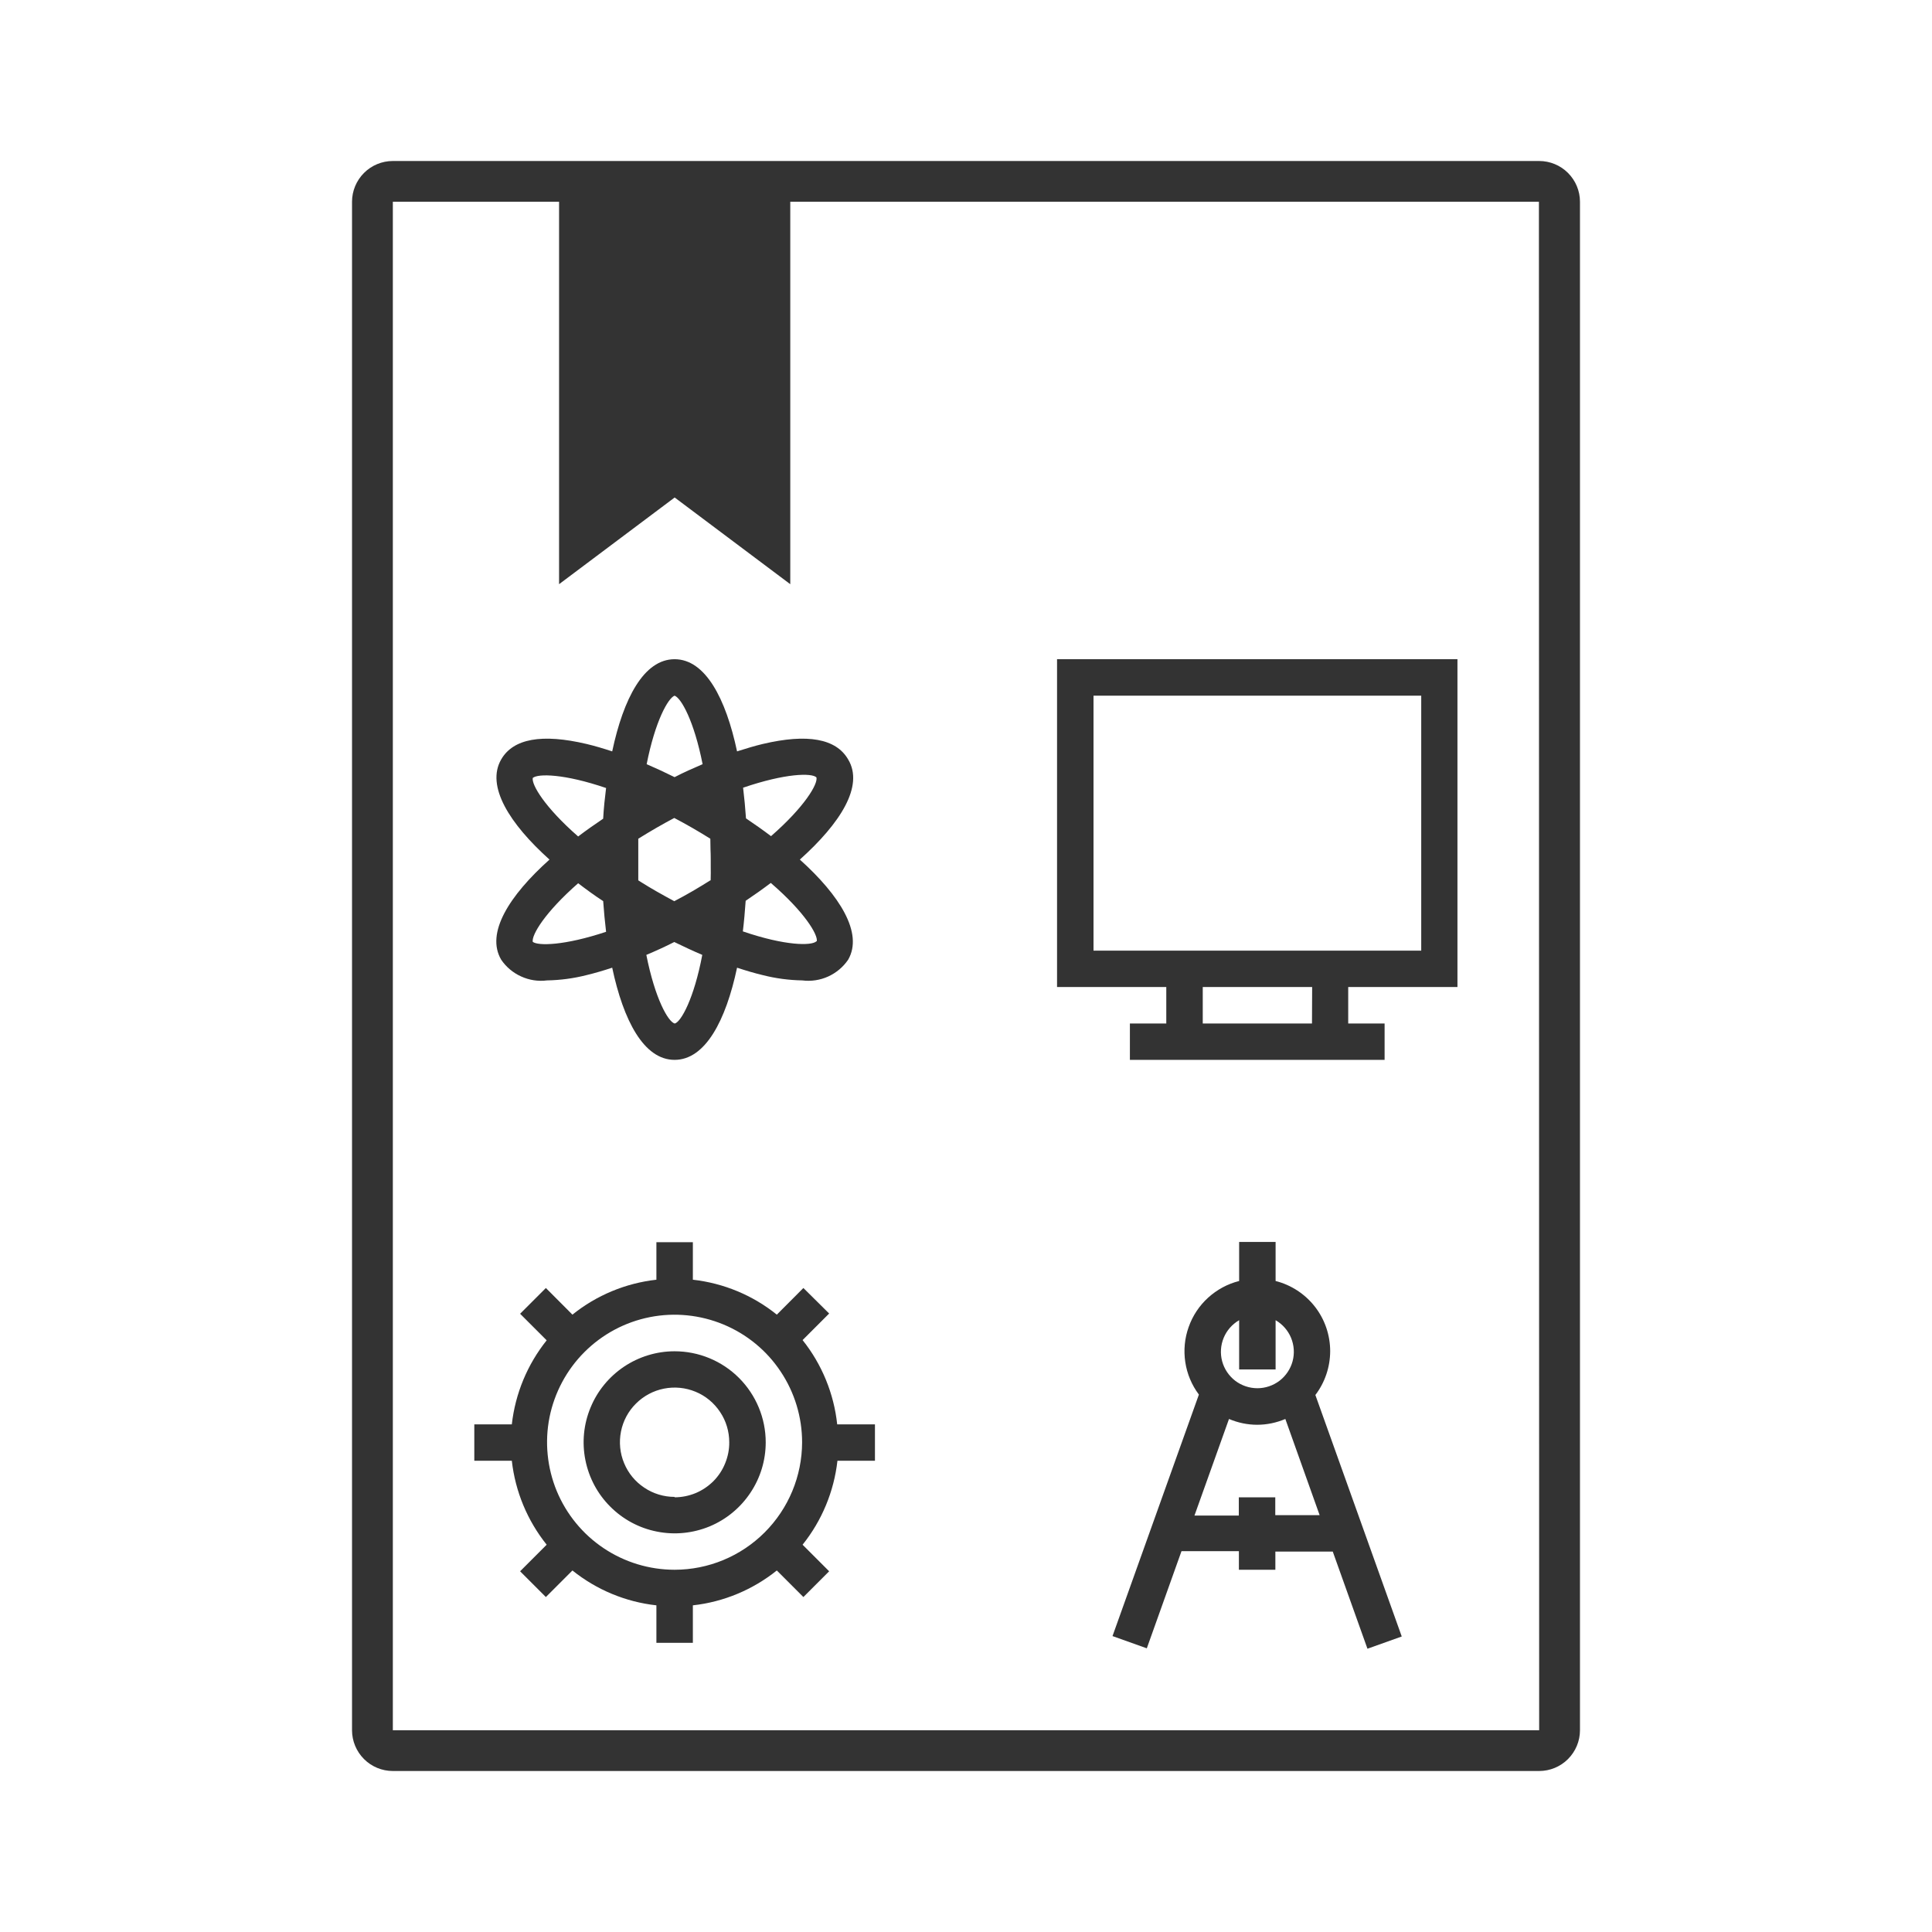 <svg width="24" height="24" viewBox="0 0 24 24" fill="none" xmlns="http://www.w3.org/2000/svg">
<path fill-rule="evenodd" clip-rule="evenodd" d="M8.38 8.189C8.763 8.189 9.017 8.679 9.156 9.334L9.168 9.33C9.273 9.297 9.377 9.265 9.475 9.242C10.03 9.111 10.387 9.175 10.536 9.434C10.736 9.765 10.436 10.23 9.936 10.678C10.43 11.122 10.727 11.591 10.536 11.922C10.474 12.013 10.388 12.085 10.287 12.131C10.187 12.176 10.075 12.193 9.966 12.179C9.8 12.176 9.635 12.154 9.474 12.113C9.373 12.089 9.265 12.057 9.156 12.021C9.017 12.677 8.762 13.166 8.38 13.166C7.998 13.166 7.744 12.677 7.605 12.021C7.496 12.057 7.387 12.089 7.287 12.113C7.126 12.154 6.961 12.176 6.795 12.179C6.686 12.193 6.575 12.176 6.474 12.13C6.374 12.085 6.288 12.013 6.226 11.922C6.031 11.591 6.326 11.126 6.826 10.678C6.331 10.234 6.034 9.765 6.226 9.434C6.375 9.175 6.732 9.111 7.287 9.242C7.388 9.266 7.496 9.298 7.605 9.334C7.744 8.679 7.997 8.189 8.38 8.189ZM7.182 10.972C6.769 11.334 6.602 11.615 6.618 11.7C6.684 11.751 7.01 11.748 7.529 11.575C7.514 11.45 7.502 11.322 7.493 11.194C7.382 11.122 7.282 11.048 7.182 10.972ZM7.182 10.391C7.282 10.315 7.386 10.242 7.493 10.17V10.166C7.5 10.037 7.514 9.909 7.529 9.789C7.01 9.612 6.683 9.608 6.618 9.664C6.602 9.749 6.769 10.03 7.182 10.391ZM8.728 9.493C8.622 8.956 8.462 8.671 8.38 8.642C8.3 8.671 8.139 8.956 8.033 9.493C8.147 9.542 8.263 9.596 8.38 9.654C8.497 9.593 8.614 9.542 8.728 9.493ZM8.029 11.862C8.137 12.407 8.3 12.692 8.38 12.714H8.384C8.46 12.692 8.621 12.407 8.724 11.862C8.61 11.814 8.494 11.759 8.376 11.702C8.259 11.762 8.143 11.814 8.029 11.862ZM8.603 11.07C8.68 11.025 8.754 10.98 8.824 10.936H8.828C8.83 10.877 8.83 10.817 8.829 10.755C8.829 10.73 8.829 10.704 8.829 10.678C8.829 10.632 8.828 10.588 8.826 10.544C8.825 10.502 8.824 10.46 8.824 10.419C8.754 10.375 8.681 10.331 8.603 10.286C8.525 10.241 8.45 10.2 8.376 10.161C8.303 10.2 8.227 10.241 8.15 10.286C8.073 10.331 7.999 10.375 7.929 10.419V10.936L7.97 10.962C8.028 10.998 8.087 11.034 8.15 11.07C8.228 11.114 8.303 11.156 8.376 11.195C8.45 11.156 8.526 11.115 8.603 11.07ZM9.228 11.57C9.754 11.75 10.082 11.751 10.142 11.693H10.146C10.164 11.616 10 11.334 9.575 10.968C9.475 11.044 9.37 11.118 9.263 11.19C9.254 11.318 9.243 11.446 9.228 11.57ZM9.578 10.387C9.997 10.021 10.163 9.737 10.142 9.657C10.085 9.6 9.758 9.605 9.231 9.785C9.246 9.909 9.258 10.037 9.267 10.166C9.373 10.238 9.478 10.311 9.578 10.387Z" fill="#333333"/>
<path fill-rule="evenodd" clip-rule="evenodd" d="M8.38 16.786C8.156 16.786 7.938 16.853 7.752 16.977C7.566 17.102 7.421 17.278 7.336 17.485C7.25 17.692 7.228 17.919 7.272 18.138C7.316 18.358 7.423 18.559 7.582 18.717C7.74 18.875 7.941 18.983 8.161 19.026C8.38 19.07 8.607 19.047 8.814 18.962C9.021 18.876 9.197 18.731 9.321 18.545C9.446 18.359 9.512 18.141 9.512 17.917C9.512 17.617 9.392 17.329 9.18 17.117C8.968 16.905 8.68 16.786 8.38 16.786ZM8.38 18.595C8.246 18.595 8.114 18.555 8.003 18.48C7.891 18.406 7.804 18.3 7.753 18.176C7.701 18.052 7.688 17.915 7.714 17.783C7.74 17.651 7.805 17.53 7.9 17.436C7.995 17.341 8.116 17.276 8.248 17.25C8.38 17.224 8.516 17.237 8.641 17.289C8.765 17.34 8.871 17.428 8.945 17.54C9.02 17.651 9.059 17.783 9.059 17.917C9.06 18.006 9.042 18.095 9.008 18.178C8.975 18.261 8.925 18.336 8.862 18.4C8.798 18.463 8.723 18.514 8.641 18.548C8.558 18.582 8.47 18.6 8.38 18.6V18.595Z" fill="#333333"/>
<path fill-rule="evenodd" clip-rule="evenodd" d="M10.3 16.317L9.97 16.647C10.21 16.948 10.359 17.311 10.4 17.694H10.869V18.146H10.403C10.36 18.528 10.21 18.889 9.97 19.189L10.3 19.519L9.98 19.839L9.65 19.509C9.35 19.749 8.989 19.9 8.607 19.942V20.408H8.154V19.942C7.772 19.9 7.41 19.749 7.111 19.509L6.781 19.839L6.461 19.519L6.791 19.189C6.551 18.889 6.401 18.528 6.358 18.146H5.892V17.694H6.358C6.401 17.312 6.551 16.95 6.791 16.65L6.461 16.32L6.781 16L7.111 16.331C7.41 16.09 7.772 15.94 8.154 15.897V15.431H8.607V15.897C8.989 15.94 9.351 16.09 9.65 16.331L9.98 16L10.3 16.317ZM7.5 19.233C7.76 19.407 8.067 19.5 8.38 19.5C8.8 19.5 9.202 19.333 9.499 19.036C9.796 18.739 9.963 18.337 9.964 17.917C9.964 17.604 9.871 17.297 9.697 17.037C9.524 16.776 9.276 16.573 8.987 16.453C8.697 16.333 8.379 16.301 8.072 16.362C7.764 16.423 7.482 16.574 7.26 16.796C7.039 17.017 6.888 17.299 6.826 17.607C6.765 17.914 6.797 18.233 6.916 18.522C7.036 18.811 7.239 19.059 7.5 19.233Z" fill="#333333"/>
<path fill-rule="evenodd" clip-rule="evenodd" d="M14.036 12.714H14.488V12.261H13.131V8.189H18.105V12.261H16.748V12.714H17.2V13.166H14.036V12.714ZM14.941 12.714H16.298L16.3 12.261H14.941V12.714ZM13.584 8.642V11.809H17.655V8.642H13.584Z" fill="#333333"/>
<path fill-rule="evenodd" clip-rule="evenodd" d="M16.524 16.786C16.524 16.586 16.458 16.391 16.335 16.233C16.212 16.075 16.04 15.962 15.846 15.913V15.428H15.393V15.913C15.249 15.949 15.117 16.021 15.008 16.12C14.898 16.22 14.815 16.345 14.766 16.485C14.716 16.624 14.702 16.774 14.724 16.92C14.746 17.067 14.804 17.205 14.893 17.324L13.82 20.324L14.246 20.476L14.677 19.269H15.39V19.5H15.843V19.274H16.556L16.987 20.481L17.413 20.329L16.34 17.329C16.459 17.173 16.523 16.982 16.524 16.786ZM15.393 16.4V17.012H15.846V16.4C15.932 16.45 16 16.527 16.038 16.619C16.076 16.711 16.083 16.813 16.057 16.91C16.031 17.006 15.974 17.091 15.895 17.152C15.816 17.212 15.719 17.245 15.62 17.245C15.52 17.245 15.423 17.212 15.344 17.152C15.265 17.091 15.208 17.006 15.182 16.91C15.156 16.813 15.163 16.711 15.201 16.619C15.239 16.527 15.307 16.45 15.393 16.4ZM16.393 18.822H15.842V18.6H15.389V18.827H14.838L15.267 17.627C15.378 17.674 15.497 17.699 15.617 17.699C15.737 17.699 15.856 17.674 15.967 17.627L16.393 18.822Z" fill="#333333"/>
<path fill-rule="evenodd" clip-rule="evenodd" d="M4.88 2H19.12C19.254 2 19.383 2.053 19.478 2.148C19.573 2.243 19.627 2.372 19.627 2.506V21.494C19.627 21.628 19.573 21.757 19.478 21.852C19.383 21.947 19.254 22 19.12 22H4.88C4.746 22 4.617 21.947 4.522 21.852C4.427 21.757 4.373 21.628 4.373 21.494V2.506C4.373 2.372 4.427 2.243 4.522 2.148C4.617 2.053 4.746 2 4.88 2ZM4.88 21.494H19.12L19.117 2.506H9.817V7.257L8.381 6.18L6.945 7.257V2.506H4.88V21.494Z" fill="#333333"/>
</svg>
